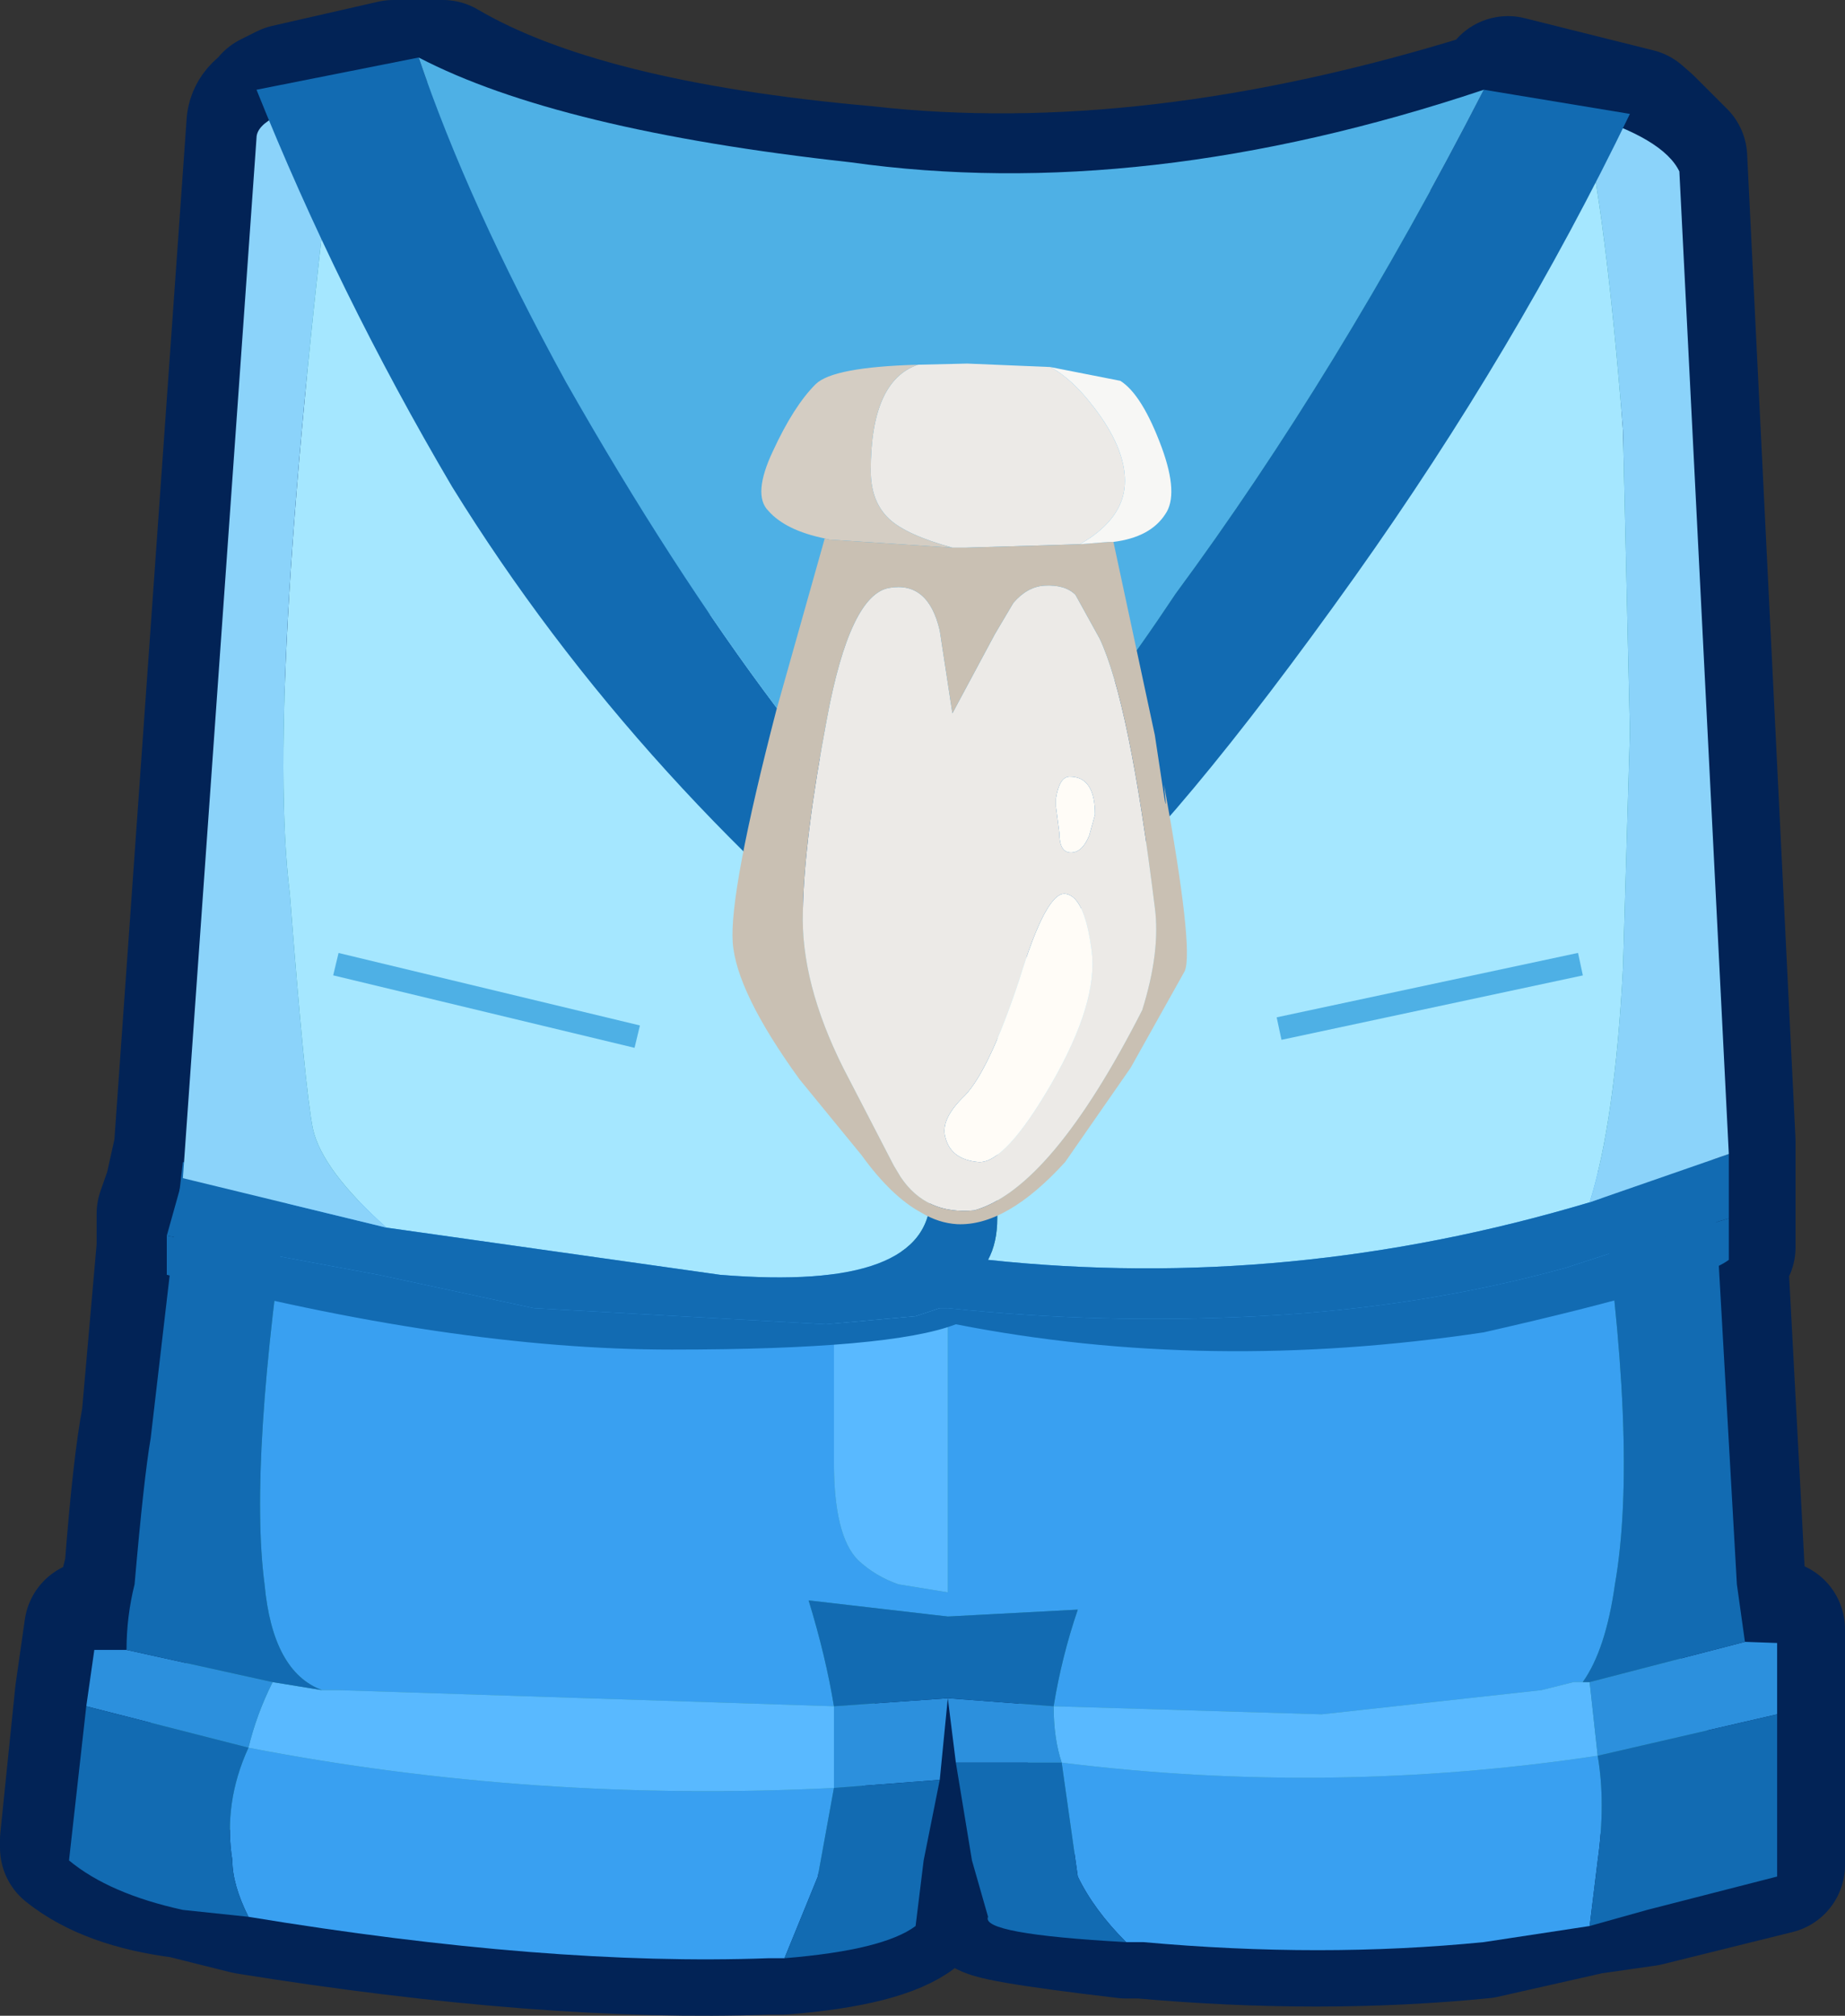 <?xml version="1.0" encoding="UTF-8" standalone="no"?>
<svg xmlns:xlink="http://www.w3.org/1999/xlink" height="87.6px" width="80.2px" xmlns="http://www.w3.org/2000/svg">
  <rect width="100%" height="100%" fill="#333333" stroke="none"/>
  <g transform="matrix(1.0, 0.0, 0.0, 1.0, 0.45, -1.0)">
    <path d="M72.5 7.85 L74.6 50.6 74.6 55.2 74.25 55.2 75.0 69.3 75.35 71.8 Q76.75 72.15 76.75 71.8 L76.75 74.95 76.75 80.95 76.75 82.05 71.1 83.45 68.65 83.8 64.0 84.85 Q56.95 85.55 49.15 84.85 L48.5 84.85 Q42.1 84.1 42.45 83.8 L41.75 80.95 41.05 76.75 40.7 74.25 40.3 77.4 39.65 80.95 39.3 84.1 Q37.9 85.2 33.6 85.55 L32.95 85.55 Q23.35 85.9 10.3 83.8 L7.5 83.1 Q4.3 82.7 2.55 81.3 L2.55 80.95 3.2 74.6 3.6 71.8 5.0 71.8 Q5.0 70.35 5.35 69.3 5.7 64.7 6.1 62.6 L6.75 55.2 6.75 53.75 7.1 52.75 7.5 50.95 10.65 6.45 Q10.65 5.75 11.7 5.4 L11.35 5.4 12.05 5.05 16.65 4.0 18.8 4.0 Q24.75 7.5 37.15 8.6 49.55 10.0 64.35 5.4 L64.75 5.4 65.1 4.7 67.9 5.4 70.7 6.1 71.1 6.45 72.5 7.85" fill="#30949c" fill-rule="evenodd" stroke="none"/>
    <path d="M72.5 7.85 L74.6 50.6 74.6 55.2 74.25 55.2 75.0 69.3 75.35 71.8 Q76.75 72.15 76.75 71.8 L76.75 74.95 76.75 80.95 76.75 82.05 71.1 83.45 68.65 83.8 64.0 84.85 Q56.95 85.55 49.15 84.85 L48.5 84.85 Q42.1 84.1 42.45 83.8 L41.75 80.95 41.05 76.75 40.7 74.25 40.3 77.4 39.65 80.95 39.3 84.1 Q37.9 85.2 33.6 85.55 L32.95 85.55 Q23.35 85.9 10.3 83.8 L7.5 83.1 Q4.3 82.7 2.55 81.3 L2.55 80.95 3.2 74.6 3.6 71.8 5.0 71.8 Q5.0 70.35 5.35 69.3 5.7 64.7 6.1 62.6 L6.75 55.2 6.75 53.75 7.1 52.75 7.5 50.95 10.65 6.45 Q10.65 5.75 11.7 5.4 L11.35 5.4 12.05 5.05 16.65 4.0 18.8 4.0 Q24.75 7.5 37.15 8.6 49.55 10.0 64.35 5.4 L64.75 5.4 65.1 4.7 67.9 5.4 70.7 6.1 71.1 6.45 72.5 7.85 Z" fill="none" stroke="#022356" stroke-linecap="round" stroke-linejoin="round" stroke-width="6.0"/>
    <path d="M35.8 55.4 L35.8 64.55 Q35.8 67.75 36.85 68.8 37.6 69.5 38.6 69.85 L40.75 70.2 40.75 69.85 40.75 55.4 Q56.65 56.1 69.0 51.85 70.8 63.85 69.75 69.85 69.35 72.7 68.35 74.1 L67.95 74.1 66.55 74.45 57.0 75.5 45.35 75.15 Q45.7 73.0 46.4 70.95 L40.75 71.25 34.7 70.55 Q35.45 73.0 35.8 75.15 L14.25 74.45 13.55 74.45 Q11.4 73.65 11.05 69.85 10.35 64.55 12.15 52.55 24.15 55.4 35.8 55.4 M10.35 84.3 Q9.65 82.9 9.65 81.85 9.25 79.35 10.35 76.95 22.75 79.35 35.8 78.7 L35.1 82.55 33.65 86.1 32.95 86.1 Q23.4 86.45 10.35 84.3 M68.65 84.7 L64.05 85.4 Q57.0 86.1 49.25 85.4 L48.5 85.4 Q47.1 84.0 46.4 82.55 L45.7 77.6 Q57.35 79.05 69.0 77.3 69.35 79.35 69.0 81.85 L68.65 84.7" fill="#39a0f1" fill-rule="evenodd" stroke="none"/>
    <path d="M40.75 55.4 L40.75 69.85 40.75 70.2 38.6 69.85 Q37.6 69.5 36.85 68.8 35.8 67.75 35.8 64.55 L35.8 55.4 39.7 55.4 40.75 55.4 M13.55 74.45 L14.25 74.45 35.8 75.15 35.8 78.7 Q22.75 79.35 10.35 76.95 10.7 75.5 11.4 74.1 L13.55 74.45 M45.35 75.15 L57.0 75.5 66.55 74.45 67.95 74.1 68.35 74.1 68.65 74.1 69.0 77.3 Q57.35 79.05 45.7 77.6 45.35 76.55 45.35 75.15" fill="#59b9ff" fill-rule="evenodd" stroke="none"/>
    <path d="M3.3 75.15 L3.65 72.7 5.05 72.7 11.4 74.1 Q10.7 75.5 10.35 76.95 L3.3 75.15 M40.4 78.35 L35.8 78.7 35.8 75.15 40.75 74.8 40.4 78.35 M68.65 74.1 L75.4 72.35 76.8 72.4 76.8 75.5 69.0 77.3 68.65 74.1 M41.1 77.6 L40.75 74.8 45.35 75.15 Q45.35 76.55 45.7 77.6 L41.1 77.6" fill="#2c90dd" fill-rule="evenodd" stroke="none"/>
    <path d="M12.15 52.55 Q10.35 64.55 11.05 69.85 11.4 73.65 13.55 74.45 L11.4 74.1 5.05 72.7 Q5.05 71.25 5.4 69.85 5.8 65.25 6.1 63.5 L7.5 51.5 12.15 52.55 M35.8 75.15 Q35.45 73.0 34.7 70.55 L40.75 71.25 46.4 70.95 Q45.7 73.0 45.35 75.15 L40.75 74.8 35.8 75.15 M68.35 74.1 Q69.35 72.7 69.75 69.85 70.8 63.85 69.0 51.85 L73.95 50.45 75.05 69.85 75.4 72.35 68.65 74.1 68.35 74.1 M10.35 84.3 L7.5 84.0 Q4.3 83.3 2.55 81.85 L3.3 75.15 10.35 76.95 Q9.25 79.35 9.65 81.85 9.65 82.9 10.35 84.3 M33.65 86.1 L35.1 82.55 35.8 78.7 40.4 78.35 39.7 81.85 39.35 84.7 Q37.95 85.75 33.65 86.1 M76.8 75.5 L76.8 81.85 76.8 82.55 71.15 84.0 68.65 84.7 69.0 81.85 Q69.35 79.35 69.0 77.3 L76.8 75.5 M48.5 85.4 Q42.15 85.05 42.5 84.3 L41.8 81.85 41.1 77.6 45.7 77.6 46.4 82.55 Q47.1 84.0 48.5 85.4" fill="#126bb2" fill-rule="evenodd" stroke="none"/>
    <path d="M67.95 5.95 L68.35 5.95 Q69.35 10.2 70.1 19.7 L70.4 32.8 70.1 43.05 Q69.75 49.75 68.65 53.25 55.6 57.15 42.5 55.75 42.9 55.0 42.9 53.95 L42.9 43.7 42.9 38.8 Q53.45 31.75 60.9 19.35 L67.95 5.95 M14.25 5.25 L16.7 4.55 Q23.05 20.75 32.65 30.0 L38.6 35.95 Q40.4 38.1 40.0 41.25 L40.0 52.95 Q40.0 57.15 30.85 56.4 L16.35 54.35 Q13.55 51.85 13.15 50.05 12.8 48.3 12.15 39.85 11.05 31.0 14.25 5.25" fill="#a5e7ff" fill-rule="evenodd" stroke="none"/>
    <path d="M67.95 5.95 L60.9 19.35 Q53.45 31.75 42.9 38.8 L42.9 43.7 42.9 53.95 Q42.9 55.0 42.5 55.75 55.6 57.15 68.65 53.25 L74.7 51.15 74.7 53.95 69.75 55.4 67.6 56.1 Q61.25 57.85 54.2 58.2 47.45 58.55 40.75 57.85 L40.4 57.85 39.35 58.2 35.45 58.55 22.75 57.85 16.0 56.4 12.5 55.75 6.8 54.7 7.5 52.2 16.35 54.35 30.85 56.4 Q40.0 57.15 40.0 52.95 L40.0 41.25 Q40.4 38.1 38.6 35.95 L32.65 30.0 Q23.05 20.75 16.7 4.55 L19.9 4.55 Q22.4 11.25 26.25 17.6 32.25 27.85 41.45 35.6 42.9 35.25 46.75 32.05 50.3 28.9 55.95 20.75 61.25 13.0 65.15 5.25 L67.95 5.95" fill="#126bb2" fill-rule="evenodd" stroke="none"/>
    <path d="M68.65 53.25 Q69.75 49.75 70.1 43.05 L70.4 32.8 70.1 19.7 Q69.35 10.2 68.35 5.95 71.85 7.0 72.55 8.45 L74.7 51.15 68.65 53.25 M7.5 52.2 L10.7 7.0 Q10.7 5.95 14.25 5.25 11.05 31.0 12.15 39.85 12.8 48.3 13.15 50.05 13.55 51.85 16.35 54.35 L7.5 52.2" fill="#8bd3fa" fill-rule="evenodd" stroke="none"/>
    <path d="M64.05 4.9 L70.4 5.95 Q65.45 16.2 58.45 26.05 50.65 37.0 46.05 40.9 41.45 45.15 40.4 45.5 27.3 35.25 19.2 22.15 14.25 13.75 10.7 4.9 L17.75 3.5 Q19.9 9.85 24.15 17.6 28.75 25.7 33.3 31.75 38.25 38.1 41.1 37.0 44.3 36.35 50.65 26.8 57.7 17.25 64.05 4.9" fill="#126bb2" fill-rule="evenodd" stroke="none"/>
    <path d="M17.75 3.5 Q23.8 6.65 36.5 8.05 49.25 9.85 64.05 4.9 57.7 17.25 50.65 26.8 44.3 36.35 41.1 37.0 38.25 38.1 33.3 31.75 28.75 25.7 24.15 17.6 19.9 9.85 17.75 3.5" fill="#4eb0e5" fill-rule="evenodd" stroke="none"/>
    <path d="M35.45 58.55 L39.35 58.2 40.4 57.85 40.75 57.85 Q47.45 58.55 54.2 58.2 61.25 57.85 67.6 56.1 L69.75 55.4 74.7 53.95 74.7 55.75 Q73.3 56.8 64.05 58.9 52.05 60.7 41.1 58.55 38.25 59.65 28.75 59.65 19.2 59.65 6.8 56.4 L6.8 54.7 12.5 55.75 16.0 56.4 22.75 57.85 35.45 58.55" fill="#126bb2" fill-rule="evenodd" stroke="none"/>
    <path d="M39.45 16.85 L41.6 16.8 45.2 16.95 Q46.15 17.45 47.1 18.7 48.45 20.45 48.45 21.9 48.45 23.35 46.9 24.4 L46.5 24.65 41.5 24.8 40.95 24.8 Q38.95 24.25 38.2 23.55 37.4 22.8 37.4 21.45 37.4 17.55 39.45 16.85 M46.3 26.85 L47.35 28.75 Q48.65 31.5 49.75 40.45 50.0 42.35 49.2 44.9 45.25 52.65 41.9 53.6 39.8 53.8 38.7 52.15 L38.4 51.65 36.2 47.4 Q34.35 43.7 34.45 40.6 34.5 37.5 35.5 32.2 36.5 26.85 38.2 26.55 39.9 26.25 40.4 28.4 L40.95 32.0 42.8 28.55 43.6 27.2 Q44.2 26.5 44.95 26.45 45.85 26.4 46.3 26.85 M45.45 35.7 L45.45 36.05 45.6 37.2 Q45.6 38.05 46.1 38.05 46.6 38.05 46.9 37.3 L47.15 36.4 Q47.15 34.75 46.05 34.75 45.6 34.75 45.45 35.7 M47.0 42.3 Q46.7 40.0 45.9 39.85 45.05 39.65 43.85 43.6 42.55 47.5 41.5 48.6 40.4 49.65 40.65 50.45 40.9 51.4 42.1 51.5 43.25 51.55 45.25 48.1 47.3 44.55 47.0 42.3" fill="#eceae7" fill-rule="evenodd" stroke="none"/>
    <path d="M35.4 24.4 Q33.7 24.05 32.95 23.2 32.25 22.5 33.15 20.6 34.05 18.65 35.0 17.7 35.75 16.95 39.45 16.85 37.4 17.55 37.4 21.45 37.4 22.8 38.2 23.55 38.95 24.25 40.95 24.8 L35.6 24.45 35.4 24.4" fill="#d4cdc3" fill-rule="evenodd" stroke="none"/>
    <path d="M47.95 24.55 L49.75 32.95 50.0 34.6 Q50.35 37.0 50.15 35.1 51.45 42.25 51.05 43.2 L48.7 47.4 45.85 51.5 Q43.3 54.3 41.15 54.2 40.35 54.15 39.6 53.7 38.3 53.0 37.0 51.2 L34.3 47.9 Q31.55 44.1 31.4 41.95 31.25 39.75 33.3 31.85 L35.4 24.4 35.6 24.45 40.95 24.8 41.5 24.8 46.5 24.65 47.75 24.55 47.95 24.55 M46.3 26.85 Q45.85 26.4 44.95 26.45 44.2 26.5 43.6 27.2 L42.8 28.55 40.95 32.0 40.4 28.4 Q39.9 26.25 38.2 26.55 36.5 26.85 35.5 32.2 34.5 37.5 34.45 40.6 34.35 43.7 36.2 47.4 L38.4 51.65 38.7 52.15 Q39.8 53.8 41.9 53.6 45.25 52.65 49.2 44.9 50.0 42.35 49.75 40.45 48.65 31.5 47.35 28.75 L46.3 26.85" fill="#c9c0b3" fill-rule="evenodd" stroke="none"/>
    <path d="M45.45 35.7 Q45.6 34.75 46.05 34.75 47.15 34.75 47.15 36.4 L46.9 37.3 Q46.6 38.05 46.1 38.05 45.6 38.05 45.6 37.2 L45.45 36.05 45.45 35.7 M47.0 42.3 Q47.3 44.55 45.25 48.1 43.25 51.55 42.1 51.5 40.9 51.4 40.65 50.45 40.4 49.65 41.5 48.6 42.55 47.5 43.85 43.6 45.05 39.65 45.9 39.85 46.7 40.0 47.0 42.3" fill="#fffcf7" fill-rule="evenodd" stroke="none"/>
    <path d="M45.2 16.95 L48.25 17.55 Q49.2 18.15 50.05 20.45 50.8 22.5 50.2 23.35 49.55 24.35 47.95 24.55 L47.75 24.55 46.5 24.65 46.9 24.4 Q48.45 23.35 48.45 21.9 48.45 20.45 47.1 18.7 46.15 17.45 45.2 16.95" fill="#f7f7f5" fill-rule="evenodd" stroke="none"/>
    <path d="M68.25 42.9 L55.15 45.7" fill="none" stroke="#4eb0e5" stroke-linecap="butt" stroke-linejoin="miter" stroke-miterlimit="3.0" stroke-width="1.0"/>
    <path d="M14.15 42.9 L27.25 46.05" fill="none" stroke="#4eb0e5" stroke-linecap="butt" stroke-linejoin="round" stroke-width="1.0"/>
  </g>
</svg>
